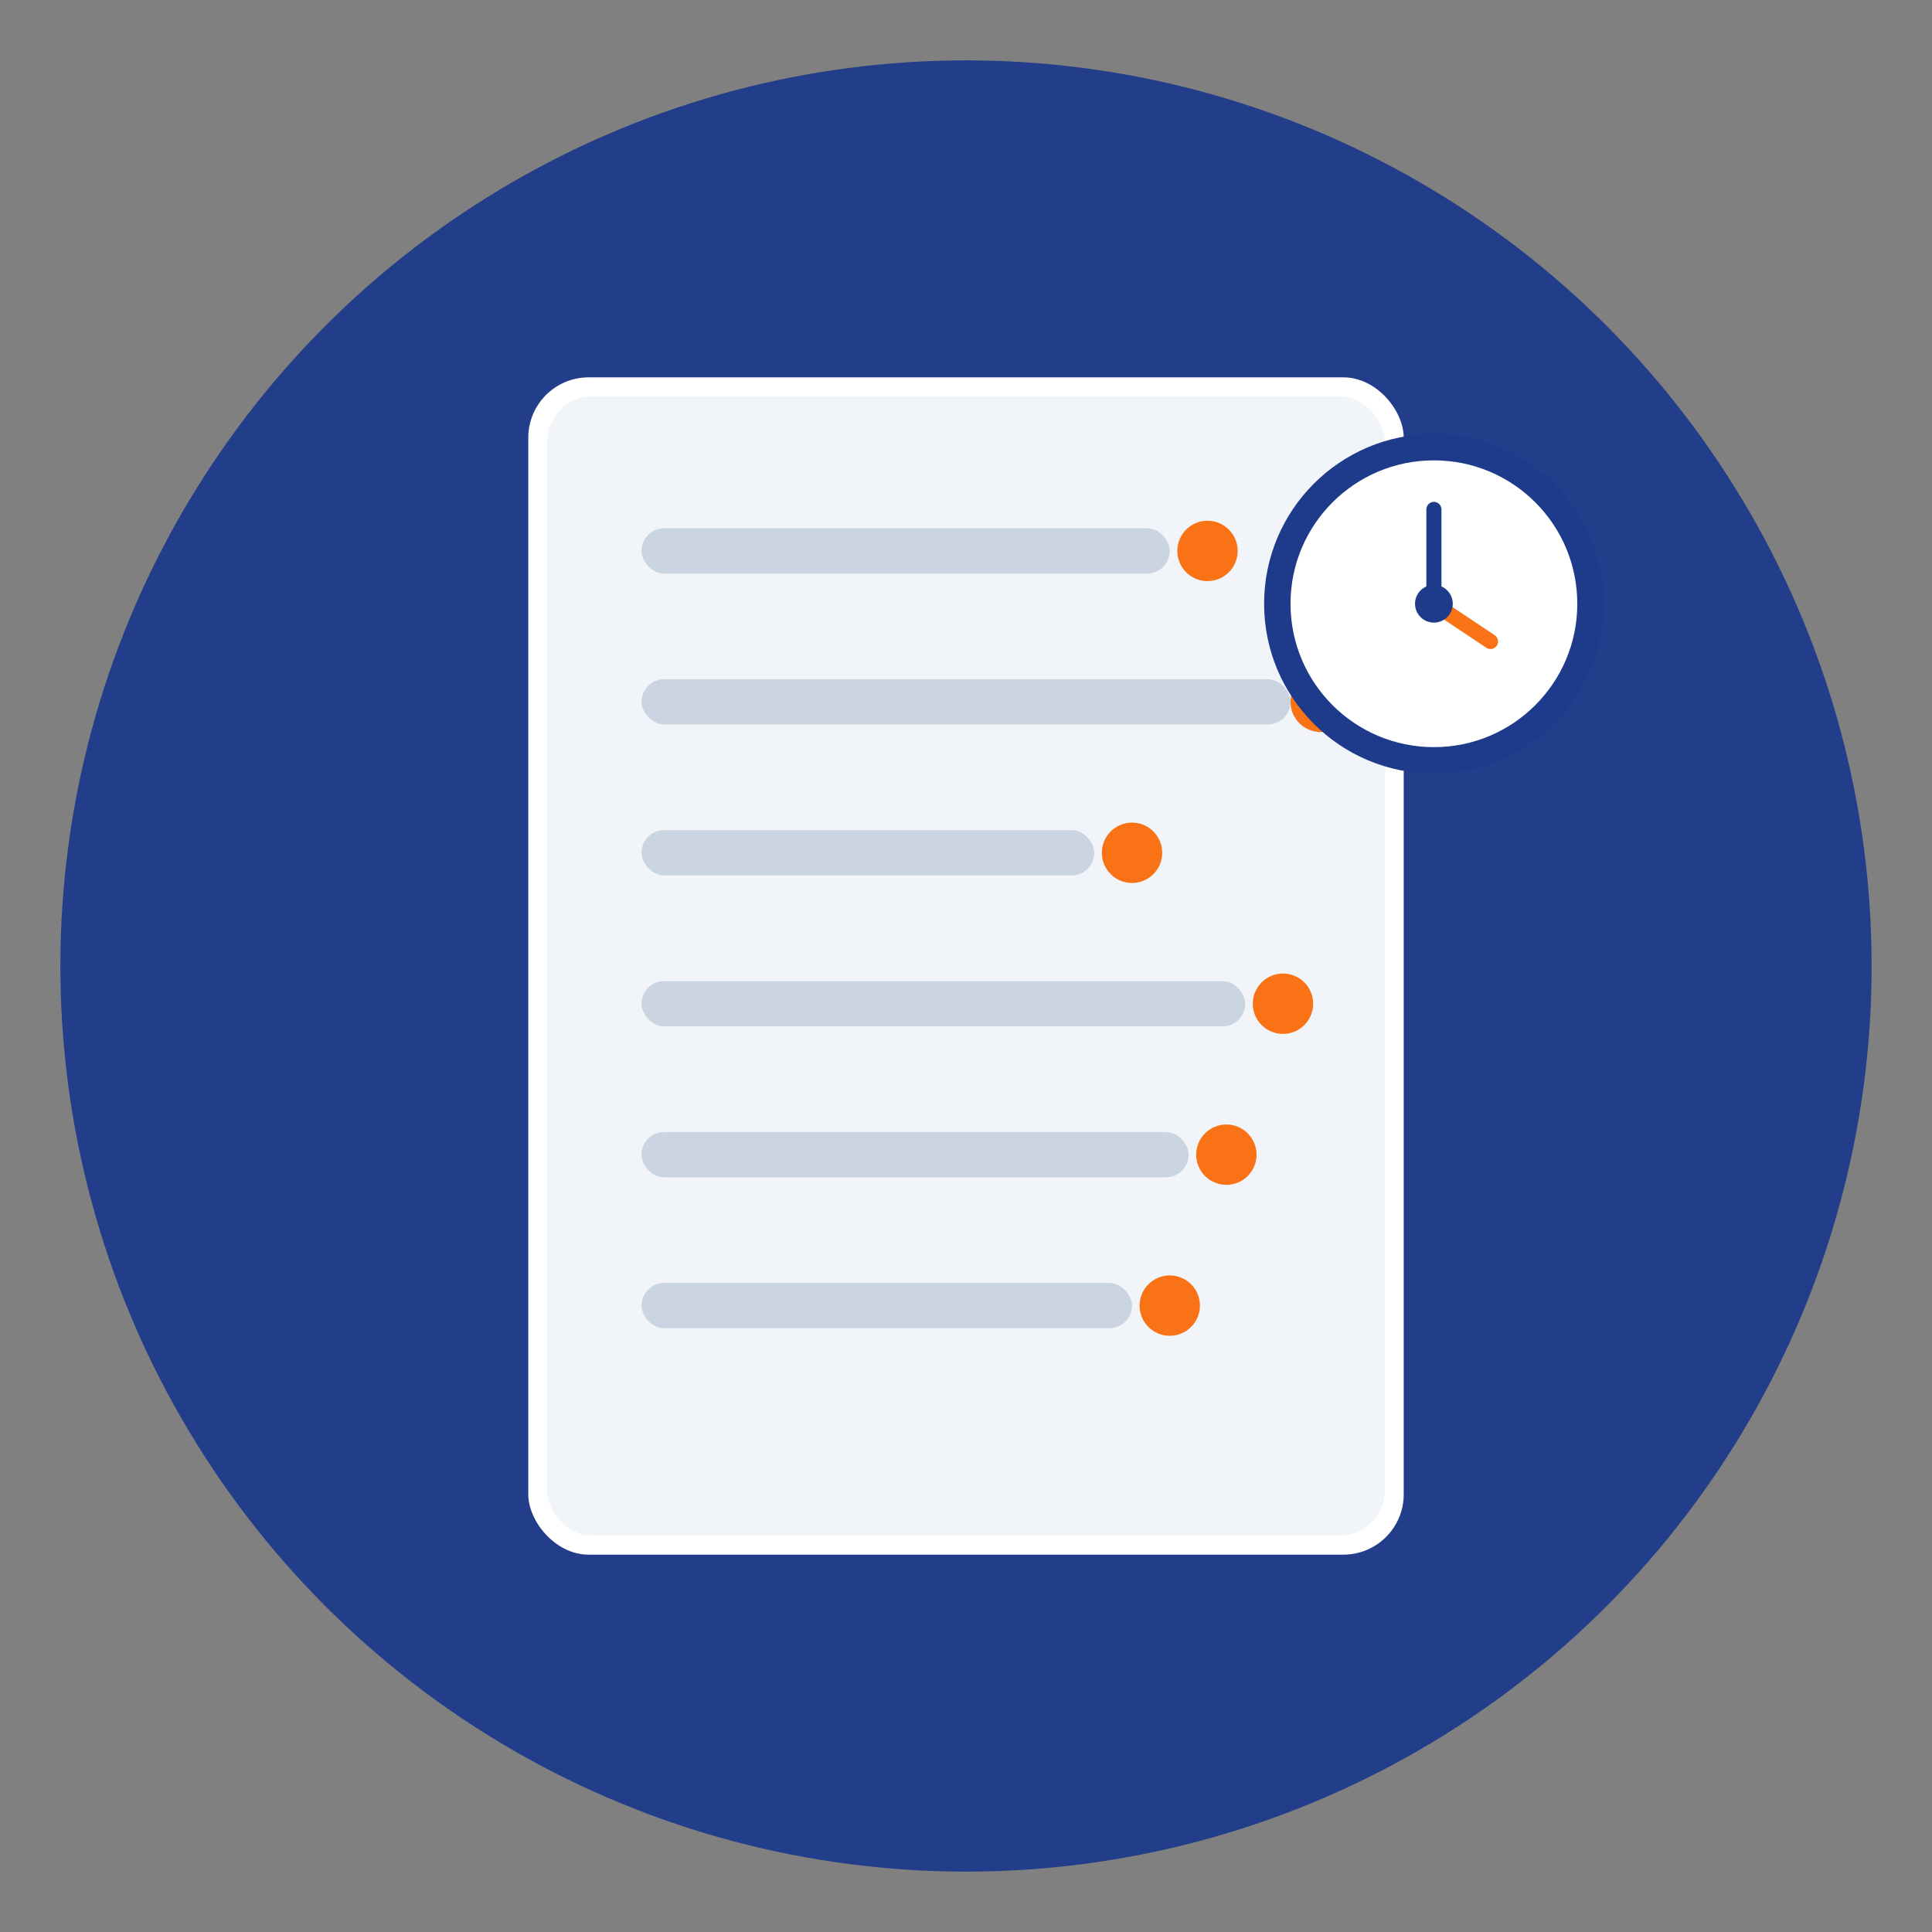 <?xml version="1.0" encoding="UTF-8"?>
<svg width="512" height="512" viewBox="0 0 512 512" xmlns="http://www.w3.org/2000/svg">
  <rect x="0" y="0" width="512" height="512" fill="#808080" stroke="none"/>
  <!-- Background circle -->
  <circle cx="256" cy="256" r="240" fill="#1e3a8a" opacity="0.95"/>
  
  <!-- Document/list background -->
  <rect x="140" y="100" width="232" height="312" rx="16" fill="#ffffff"/>
  
  <!-- Shadow for document -->
  <rect x="145" y="105" width="222" height="302" rx="12" fill="#f1f5f9"/>
  
  <!-- Log lines (representing event entries) -->
  <rect x="170" y="140" width="140" height="12" rx="6" fill="#cbd5e1"/>
  <rect x="170" y="180" width="172" height="12" rx="6" fill="#cbd5e1"/>
  <rect x="170" y="220" width="120" height="12" rx="6" fill="#cbd5e1"/>
  <rect x="170" y="260" width="160" height="12" rx="6" fill="#cbd5e1"/>
  <rect x="170" y="300" width="145" height="12" rx="6" fill="#cbd5e1"/>
  <rect x="170" y="340" width="130" height="12" rx="6" fill="#cbd5e1"/>
  
  <!-- Activity dots (representing events) -->
  <circle cx="320" cy="146" r="8" fill="#f97316"/>
  <circle cx="350" cy="186" r="8" fill="#f97316"/>
  <circle cx="300" cy="226" r="8" fill="#f97316"/>
  <circle cx="340" cy="266" r="8" fill="#f97316"/>
  <circle cx="325" cy="306" r="8" fill="#f97316"/>
  <circle cx="310" cy="346" r="8" fill="#f97316"/>
  
  <!-- Clock/timestamp icon in top right -->
  <circle cx="380" cy="160" r="45" fill="#1e3a8a"/>
  <circle cx="380" cy="160" r="38" fill="#ffffff"/>
  
  <!-- Clock hands -->
  <line x1="380" y1="160" x2="380" y2="135" stroke="#1e3a8a" stroke-width="4" stroke-linecap="round"/>
  <line x1="380" y1="160" x2="395" y2="170" stroke="#f97316" stroke-width="4" stroke-linecap="round"/>
  
  <!-- Clock center dot -->
  <circle cx="380" cy="160" r="5" fill="#1e3a8a"/>
</svg>
